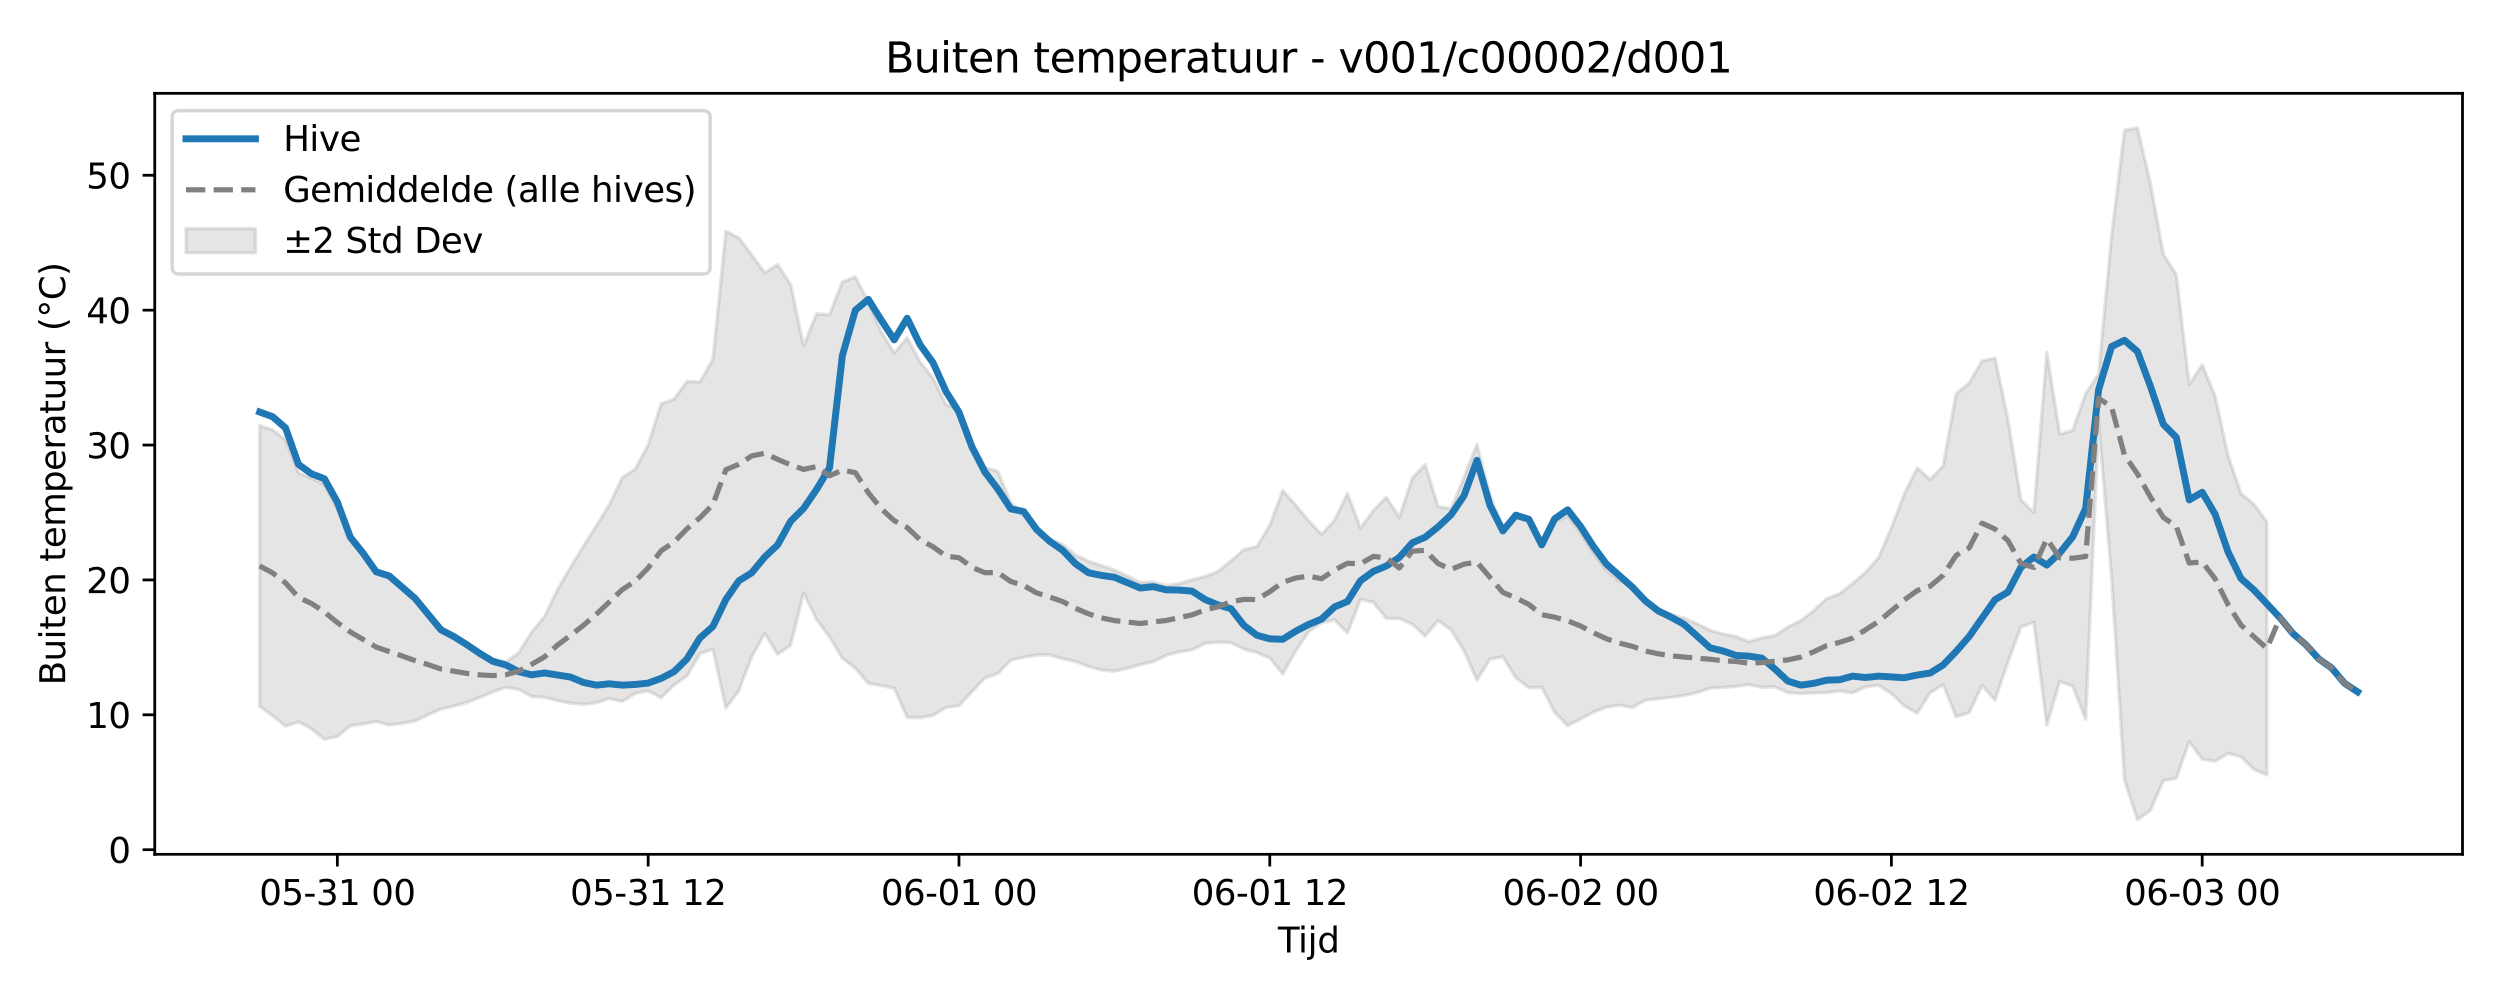 <?xml version="1.0" encoding="utf-8" standalone="no"?>
<!DOCTYPE svg PUBLIC "-//W3C//DTD SVG 1.1//EN"
  "http://www.w3.org/Graphics/SVG/1.1/DTD/svg11.dtd">
<svg xmlns:xlink="http://www.w3.org/1999/xlink" width="720pt" height="288pt" viewBox="0 0 720 288" xmlns="http://www.w3.org/2000/svg" version="1.1">
 <defs>
  <style type="text/css">*{stroke-linejoin: round; stroke-linecap: butt}</style>
 </defs>
 <g id="figure_1">
  <g id="patch_1">
   <path d="M 0 288 
L 720 288 
L 720 0 
L 0 0 
z
" style="fill: #ffffff"/>
  </g>
  <g id="axes_1">
   <g id="patch_2">
    <path d="M 44.57 246.04 
L 709.2 246.04 
L 709.2 26.88 
L 44.57 26.88 
z
" style="fill: #ffffff"/>
   </g>
   <g id="FillBetweenPolyCollection_1">
    <defs>
     <path id="m0a64295244" d="M 74.78 -165.458 
L 74.78 -84.606 
L 78.51 -81.823 
L 82.24 -78.872 
L 85.97 -80.093 
L 89.699 -78.131 
L 93.429 -75.092 
L 97.159 -75.865 
L 100.888 -78.978 
L 104.618 -79.499 
L 108.348 -80.217 
L 112.077 -79.191 
L 115.807 -79.664 
L 119.537 -80.348 
L 123.266 -82.122 
L 126.996 -83.757 
L 130.726 -84.617 
L 134.455 -85.673 
L 138.185 -87.138 
L 141.915 -88.734 
L 145.644 -90.037 
L 149.374 -89.481 
L 153.104 -87.412 
L 156.834 -87.202 
L 160.563 -86.199 
L 164.293 -85.461 
L 168.023 -85.168 
L 171.752 -85.592 
L 175.482 -86.81 
L 179.212 -85.959 
L 182.941 -88.292 
L 186.671 -89.024 
L 190.401 -87.053 
L 194.13 -90.702 
L 197.86 -93.317 
L 201.59 -99.755 
L 205.319 -101.022 
L 209.049 -84.091 
L 212.779 -89.073 
L 216.509 -98.845 
L 220.238 -105.537 
L 223.968 -99.575 
L 227.698 -102.174 
L 231.427 -117.231 
L 235.157 -109.623 
L 238.887 -104.567 
L 242.616 -98.389 
L 246.346 -95.516 
L 250.076 -91.19 
L 253.805 -90.513 
L 257.535 -89.806 
L 261.265 -81.406 
L 264.994 -81.299 
L 268.724 -81.954 
L 272.454 -84.239 
L 276.183 -84.732 
L 279.913 -88.799 
L 283.643 -92.696 
L 287.373 -94.001 
L 291.102 -97.826 
L 294.832 -98.712 
L 298.562 -99.311 
L 302.291 -99.357 
L 306.021 -98.325 
L 309.751 -97.466 
L 313.48 -96.058 
L 317.21 -95.023 
L 320.94 -94.692 
L 324.669 -95.514 
L 328.399 -96.572 
L 332.129 -97.436 
L 335.858 -99.248 
L 339.588 -100.245 
L 343.318 -100.819 
L 347.048 -102.694 
L 350.777 -103.058 
L 354.507 -102.896 
L 358.237 -101.074 
L 361.966 -100.066 
L 365.696 -98.491 
L 369.426 -93.879 
L 373.155 -100.526 
L 376.885 -106.122 
L 380.615 -108.59 
L 384.344 -109.475 
L 388.074 -105.678 
L 391.804 -115.364 
L 395.533 -114.542 
L 399.263 -109.864 
L 402.993 -109.882 
L 406.722 -108.253 
L 410.452 -104.807 
L 414.182 -109.279 
L 417.912 -106.564 
L 421.641 -100.556 
L 425.371 -92.08 
L 429.101 -98.153 
L 432.83 -98.84 
L 436.56 -92.807 
L 440.29 -89.925 
L 444.019 -90.052 
L 447.749 -82.832 
L 451.479 -79.004 
L 455.208 -80.913 
L 458.938 -82.883 
L 462.668 -84.356 
L 466.397 -84.907 
L 470.127 -84.202 
L 473.857 -86.355 
L 477.587 -86.732 
L 481.316 -87.192 
L 485.046 -87.682 
L 488.776 -88.547 
L 492.505 -89.803 
L 496.235 -90.001 
L 499.965 -90.329 
L 503.694 -90.793 
L 507.424 -90.042 
L 511.154 -90.167 
L 514.883 -88.505 
L 518.613 -88.249 
L 522.343 -88.413 
L 526.072 -88.527 
L 529.802 -89.005 
L 533.532 -88.459 
L 537.261 -90.192 
L 540.991 -90.674 
L 544.721 -88.247 
L 548.451 -84.677 
L 552.18 -82.614 
L 555.91 -88.518 
L 559.64 -90.801 
L 563.369 -81.546 
L 567.099 -82.748 
L 570.829 -90.601 
L 574.558 -86.355 
L 578.288 -97.36 
L 582.018 -107.456 
L 585.747 -108.731 
L 589.477 -79.099 
L 593.207 -91.755 
L 596.936 -90.391 
L 600.666 -80.879 
L 604.396 -166.335 
L 608.126 -121.757 
L 611.855 -63.339 
L 615.585 -51.922 
L 619.315 -54.592 
L 623.044 -63.167 
L 626.774 -63.874 
L 630.504 -74.38 
L 634.233 -69.393 
L 637.963 -68.749 
L 641.693 -71.009 
L 645.422 -70.062 
L 649.152 -66.388 
L 652.882 -64.793 
L 652.882 -137.676 
L 652.882 -137.676 
L 649.152 -142.75 
L 645.422 -145.874 
L 641.693 -156.71 
L 637.963 -173.861 
L 634.233 -182.928 
L 630.504 -177.294 
L 626.774 -208.906 
L 623.044 -214.792 
L 619.315 -235.15 
L 615.585 -251.158 
L 611.855 -250.489 
L 608.126 -219.91 
L 604.396 -180.252 
L 600.666 -174.569 
L 596.936 -164.058 
L 593.207 -162.949 
L 589.477 -186.541 
L 585.747 -140.396 
L 582.018 -144.045 
L 578.288 -167.243 
L 574.558 -184.89 
L 570.829 -184.035 
L 567.099 -177.638 
L 563.369 -174.586 
L 559.64 -153.862 
L 555.91 -149.855 
L 552.18 -153.262 
L 548.451 -145.742 
L 544.721 -135.975 
L 540.991 -127.333 
L 537.261 -123.154 
L 533.532 -119.966 
L 529.802 -116.997 
L 526.072 -115.588 
L 522.343 -112.151 
L 518.613 -109.244 
L 514.883 -107.397 
L 511.154 -104.94 
L 507.424 -104.306 
L 503.694 -103.204 
L 499.965 -104.685 
L 496.235 -105.42 
L 492.505 -106.469 
L 488.776 -108.335 
L 485.046 -109.978 
L 481.316 -111.022 
L 477.587 -112.684 
L 473.857 -114.653 
L 470.127 -119.518 
L 466.397 -120.651 
L 462.668 -123.718 
L 458.938 -128.595 
L 455.208 -134.523 
L 451.479 -139.391 
L 447.749 -137.673 
L 444.019 -131.895 
L 440.29 -137.942 
L 436.56 -138.833 
L 432.83 -135.908 
L 429.101 -145.437 
L 425.371 -160.093 
L 421.641 -150.526 
L 417.912 -141.466 
L 414.182 -142.099 
L 410.452 -154.192 
L 406.722 -150.284 
L 402.993 -138.961 
L 399.263 -144.825 
L 395.533 -140.952 
L 391.804 -135.903 
L 388.074 -145.885 
L 384.344 -138.184 
L 380.615 -134.094 
L 376.885 -138.023 
L 373.155 -142.527 
L 369.426 -146.745 
L 365.696 -136.701 
L 361.966 -130.594 
L 358.237 -129.678 
L 354.507 -126.488 
L 350.777 -123.44 
L 347.048 -121.954 
L 343.318 -121.018 
L 339.588 -119.908 
L 335.858 -119.369 
L 332.129 -120.368 
L 328.399 -120.307 
L 324.669 -122.086 
L 320.94 -123.852 
L 317.21 -125.093 
L 313.48 -126.388 
L 309.751 -128.144 
L 306.021 -131.188 
L 302.291 -132.783 
L 298.562 -135.16 
L 294.832 -140.013 
L 291.102 -143.23 
L 287.373 -152.208 
L 283.643 -153.431 
L 279.913 -160.415 
L 276.183 -170.049 
L 272.454 -171.412 
L 268.724 -179.098 
L 264.994 -183.749 
L 261.265 -190.746 
L 257.535 -186.285 
L 253.805 -192.432 
L 250.076 -201.013 
L 246.346 -208.23 
L 242.616 -206.819 
L 238.887 -197.384 
L 235.157 -197.619 
L 231.427 -188.402 
L 227.698 -206.067 
L 223.968 -211.829 
L 220.238 -209.401 
L 216.509 -214.557 
L 212.779 -219.519 
L 209.049 -221.357 
L 205.319 -184.466 
L 201.59 -178.02 
L 197.86 -178.15 
L 194.13 -173.051 
L 190.401 -171.705 
L 186.671 -159.875 
L 182.941 -152.931 
L 179.212 -150.435 
L 175.482 -142.61 
L 171.752 -136.596 
L 168.023 -130.675 
L 164.293 -124.537 
L 160.563 -118.25 
L 156.834 -110.439 
L 153.104 -105.937 
L 149.374 -99.984 
L 145.644 -97.282 
L 141.915 -98.141 
L 138.185 -100.126 
L 134.455 -102.46 
L 130.726 -104.663 
L 126.996 -106.892 
L 123.266 -111.079 
L 119.537 -115.11 
L 115.807 -118.532 
L 112.077 -121.632 
L 108.348 -123.047 
L 104.618 -128.242 
L 100.888 -133.017 
L 97.159 -141.532 
L 93.429 -148.409 
L 89.699 -150.291 
L 85.97 -151.843 
L 82.24 -161.351 
L 78.51 -164.172 
L 74.78 -165.458 
z
" style="stroke: #808080; stroke-opacity: 0.2"/>
    </defs>
    <g clip-path="url(#pf521a6bf1b)">
     <use xlink:href="#m0a64295244" x="0" y="288" style="fill: #808080; fill-opacity: 0.2; stroke: #808080; stroke-opacity: 0.2"/>
    </g>
   </g>
   <g id="matplotlib.axis_1">
    <g id="xtick_1">
     <g id="line2d_1">
      <defs>
       <path id="mef7a98dc7a" d="M 0 0 
L 0 3.5 
" style="stroke: #000000; stroke-width: 0.8"/>
      </defs>
      <g>
       <use xlink:href="#mef7a98dc7a" x="97.159" y="246.04" style="stroke: #000000; stroke-width: 0.8"/>
      </g>
     </g>
     <g id="text_1">
      <!-- 05-31 00 -->
      <g transform="translate(74.678 260.638) scale(0.1 -0.1)">
       <defs>
        <path id="DejaVuSans-30" d="M 2034 4250 
Q 1547 4250 1301 3770 
Q 1056 3291 1056 2328 
Q 1056 1369 1301 889 
Q 1547 409 2034 409 
Q 2525 409 2770 889 
Q 3016 1369 3016 2328 
Q 3016 3291 2770 3770 
Q 2525 4250 2034 4250 
z
M 2034 4750 
Q 2819 4750 3233 4129 
Q 3647 3509 3647 2328 
Q 3647 1150 3233 529 
Q 2819 -91 2034 -91 
Q 1250 -91 836 529 
Q 422 1150 422 2328 
Q 422 3509 836 4129 
Q 1250 4750 2034 4750 
z
" transform="scale(0.016)"/>
        <path id="DejaVuSans-35" d="M 691 4666 
L 3169 4666 
L 3169 4134 
L 1269 4134 
L 1269 2991 
Q 1406 3038 1543 3061 
Q 1681 3084 1819 3084 
Q 2600 3084 3056 2656 
Q 3513 2228 3513 1497 
Q 3513 744 3044 326 
Q 2575 -91 1722 -91 
Q 1428 -91 1123 -41 
Q 819 9 494 109 
L 494 744 
Q 775 591 1075 516 
Q 1375 441 1709 441 
Q 2250 441 2565 725 
Q 2881 1009 2881 1497 
Q 2881 1984 2565 2268 
Q 2250 2553 1709 2553 
Q 1456 2553 1204 2497 
Q 953 2441 691 2322 
L 691 4666 
z
" transform="scale(0.016)"/>
        <path id="DejaVuSans-2d" d="M 313 2009 
L 1997 2009 
L 1997 1497 
L 313 1497 
L 313 2009 
z
" transform="scale(0.016)"/>
        <path id="DejaVuSans-33" d="M 2597 2516 
Q 3050 2419 3304 2112 
Q 3559 1806 3559 1356 
Q 3559 666 3084 287 
Q 2609 -91 1734 -91 
Q 1441 -91 1130 -33 
Q 819 25 488 141 
L 488 750 
Q 750 597 1062 519 
Q 1375 441 1716 441 
Q 2309 441 2620 675 
Q 2931 909 2931 1356 
Q 2931 1769 2642 2001 
Q 2353 2234 1838 2234 
L 1294 2234 
L 1294 2753 
L 1863 2753 
Q 2328 2753 2575 2939 
Q 2822 3125 2822 3475 
Q 2822 3834 2567 4026 
Q 2313 4219 1838 4219 
Q 1578 4219 1281 4162 
Q 984 4106 628 3988 
L 628 4550 
Q 988 4650 1302 4700 
Q 1616 4750 1894 4750 
Q 2613 4750 3031 4423 
Q 3450 4097 3450 3541 
Q 3450 3153 3228 2886 
Q 3006 2619 2597 2516 
z
" transform="scale(0.016)"/>
        <path id="DejaVuSans-31" d="M 794 531 
L 1825 531 
L 1825 4091 
L 703 3866 
L 703 4441 
L 1819 4666 
L 2450 4666 
L 2450 531 
L 3481 531 
L 3481 0 
L 794 0 
L 794 531 
z
" transform="scale(0.016)"/>
        <path id="DejaVuSans-20" transform="scale(0.016)"/>
       </defs>
       <use xlink:href="#DejaVuSans-30"/>
       <use xlink:href="#DejaVuSans-35" transform="translate(63.623 0)"/>
       <use xlink:href="#DejaVuSans-2d" transform="translate(127.246 0)"/>
       <use xlink:href="#DejaVuSans-33" transform="translate(163.33 0)"/>
       <use xlink:href="#DejaVuSans-31" transform="translate(226.953 0)"/>
       <use xlink:href="#DejaVuSans-20" transform="translate(290.576 0)"/>
       <use xlink:href="#DejaVuSans-30" transform="translate(322.363 0)"/>
       <use xlink:href="#DejaVuSans-30" transform="translate(385.986 0)"/>
      </g>
     </g>
    </g>
    <g id="xtick_2">
     <g id="line2d_2">
      <g>
       <use xlink:href="#mef7a98dc7a" x="186.671" y="246.04" style="stroke: #000000; stroke-width: 0.8"/>
      </g>
     </g>
     <g id="text_2">
      <!-- 05-31 12 -->
      <g transform="translate(164.191 260.638) scale(0.1 -0.1)">
       <defs>
        <path id="DejaVuSans-32" d="M 1228 531 
L 3431 531 
L 3431 0 
L 469 0 
L 469 531 
Q 828 903 1448 1529 
Q 2069 2156 2228 2338 
Q 2531 2678 2651 2914 
Q 2772 3150 2772 3378 
Q 2772 3750 2511 3984 
Q 2250 4219 1831 4219 
Q 1534 4219 1204 4116 
Q 875 4013 500 3803 
L 500 4441 
Q 881 4594 1212 4672 
Q 1544 4750 1819 4750 
Q 2544 4750 2975 4387 
Q 3406 4025 3406 3419 
Q 3406 3131 3298 2873 
Q 3191 2616 2906 2266 
Q 2828 2175 2409 1742 
Q 1991 1309 1228 531 
z
" transform="scale(0.016)"/>
       </defs>
       <use xlink:href="#DejaVuSans-30"/>
       <use xlink:href="#DejaVuSans-35" transform="translate(63.623 0)"/>
       <use xlink:href="#DejaVuSans-2d" transform="translate(127.246 0)"/>
       <use xlink:href="#DejaVuSans-33" transform="translate(163.33 0)"/>
       <use xlink:href="#DejaVuSans-31" transform="translate(226.953 0)"/>
       <use xlink:href="#DejaVuSans-20" transform="translate(290.576 0)"/>
       <use xlink:href="#DejaVuSans-31" transform="translate(322.363 0)"/>
       <use xlink:href="#DejaVuSans-32" transform="translate(385.986 0)"/>
      </g>
     </g>
    </g>
    <g id="xtick_3">
     <g id="line2d_3">
      <g>
       <use xlink:href="#mef7a98dc7a" x="276.183" y="246.04" style="stroke: #000000; stroke-width: 0.8"/>
      </g>
     </g>
     <g id="text_3">
      <!-- 06-01 00 -->
      <g transform="translate(253.703 260.638) scale(0.1 -0.1)">
       <defs>
        <path id="DejaVuSans-36" d="M 2113 2584 
Q 1688 2584 1439 2293 
Q 1191 2003 1191 1497 
Q 1191 994 1439 701 
Q 1688 409 2113 409 
Q 2538 409 2786 701 
Q 3034 994 3034 1497 
Q 3034 2003 2786 2293 
Q 2538 2584 2113 2584 
z
M 3366 4563 
L 3366 3988 
Q 3128 4100 2886 4159 
Q 2644 4219 2406 4219 
Q 1781 4219 1451 3797 
Q 1122 3375 1075 2522 
Q 1259 2794 1537 2939 
Q 1816 3084 2150 3084 
Q 2853 3084 3261 2657 
Q 3669 2231 3669 1497 
Q 3669 778 3244 343 
Q 2819 -91 2113 -91 
Q 1303 -91 875 529 
Q 447 1150 447 2328 
Q 447 3434 972 4092 
Q 1497 4750 2381 4750 
Q 2619 4750 2861 4703 
Q 3103 4656 3366 4563 
z
" transform="scale(0.016)"/>
       </defs>
       <use xlink:href="#DejaVuSans-30"/>
       <use xlink:href="#DejaVuSans-36" transform="translate(63.623 0)"/>
       <use xlink:href="#DejaVuSans-2d" transform="translate(127.246 0)"/>
       <use xlink:href="#DejaVuSans-30" transform="translate(163.33 0)"/>
       <use xlink:href="#DejaVuSans-31" transform="translate(226.953 0)"/>
       <use xlink:href="#DejaVuSans-20" transform="translate(290.576 0)"/>
       <use xlink:href="#DejaVuSans-30" transform="translate(322.363 0)"/>
       <use xlink:href="#DejaVuSans-30" transform="translate(385.986 0)"/>
      </g>
     </g>
    </g>
    <g id="xtick_4">
     <g id="line2d_4">
      <g>
       <use xlink:href="#mef7a98dc7a" x="365.696" y="246.04" style="stroke: #000000; stroke-width: 0.8"/>
      </g>
     </g>
     <g id="text_4">
      <!-- 06-01 12 -->
      <g transform="translate(343.215 260.638) scale(0.1 -0.1)">
       <use xlink:href="#DejaVuSans-30"/>
       <use xlink:href="#DejaVuSans-36" transform="translate(63.623 0)"/>
       <use xlink:href="#DejaVuSans-2d" transform="translate(127.246 0)"/>
       <use xlink:href="#DejaVuSans-30" transform="translate(163.33 0)"/>
       <use xlink:href="#DejaVuSans-31" transform="translate(226.953 0)"/>
       <use xlink:href="#DejaVuSans-20" transform="translate(290.576 0)"/>
       <use xlink:href="#DejaVuSans-31" transform="translate(322.363 0)"/>
       <use xlink:href="#DejaVuSans-32" transform="translate(385.986 0)"/>
      </g>
     </g>
    </g>
    <g id="xtick_5">
     <g id="line2d_5">
      <g>
       <use xlink:href="#mef7a98dc7a" x="455.208" y="246.04" style="stroke: #000000; stroke-width: 0.8"/>
      </g>
     </g>
     <g id="text_5">
      <!-- 06-02 00 -->
      <g transform="translate(432.728 260.638) scale(0.1 -0.1)">
       <use xlink:href="#DejaVuSans-30"/>
       <use xlink:href="#DejaVuSans-36" transform="translate(63.623 0)"/>
       <use xlink:href="#DejaVuSans-2d" transform="translate(127.246 0)"/>
       <use xlink:href="#DejaVuSans-30" transform="translate(163.33 0)"/>
       <use xlink:href="#DejaVuSans-32" transform="translate(226.953 0)"/>
       <use xlink:href="#DejaVuSans-20" transform="translate(290.576 0)"/>
       <use xlink:href="#DejaVuSans-30" transform="translate(322.363 0)"/>
       <use xlink:href="#DejaVuSans-30" transform="translate(385.986 0)"/>
      </g>
     </g>
    </g>
    <g id="xtick_6">
     <g id="line2d_6">
      <g>
       <use xlink:href="#mef7a98dc7a" x="544.721" y="246.04" style="stroke: #000000; stroke-width: 0.8"/>
      </g>
     </g>
     <g id="text_6">
      <!-- 06-02 12 -->
      <g transform="translate(522.24 260.638) scale(0.1 -0.1)">
       <use xlink:href="#DejaVuSans-30"/>
       <use xlink:href="#DejaVuSans-36" transform="translate(63.623 0)"/>
       <use xlink:href="#DejaVuSans-2d" transform="translate(127.246 0)"/>
       <use xlink:href="#DejaVuSans-30" transform="translate(163.33 0)"/>
       <use xlink:href="#DejaVuSans-32" transform="translate(226.953 0)"/>
       <use xlink:href="#DejaVuSans-20" transform="translate(290.576 0)"/>
       <use xlink:href="#DejaVuSans-31" transform="translate(322.363 0)"/>
       <use xlink:href="#DejaVuSans-32" transform="translate(385.986 0)"/>
      </g>
     </g>
    </g>
    <g id="xtick_7">
     <g id="line2d_7">
      <g>
       <use xlink:href="#mef7a98dc7a" x="634.233" y="246.04" style="stroke: #000000; stroke-width: 0.8"/>
      </g>
     </g>
     <g id="text_7">
      <!-- 06-03 00 -->
      <g transform="translate(611.753 260.638) scale(0.1 -0.1)">
       <use xlink:href="#DejaVuSans-30"/>
       <use xlink:href="#DejaVuSans-36" transform="translate(63.623 0)"/>
       <use xlink:href="#DejaVuSans-2d" transform="translate(127.246 0)"/>
       <use xlink:href="#DejaVuSans-30" transform="translate(163.33 0)"/>
       <use xlink:href="#DejaVuSans-33" transform="translate(226.953 0)"/>
       <use xlink:href="#DejaVuSans-20" transform="translate(290.576 0)"/>
       <use xlink:href="#DejaVuSans-30" transform="translate(322.363 0)"/>
       <use xlink:href="#DejaVuSans-30" transform="translate(385.986 0)"/>
      </g>
     </g>
    </g>
    <g id="text_8">
     <!-- Tijd -->
     <g transform="translate(368.035 274.317) scale(0.1 -0.1)">
      <defs>
       <path id="DejaVuSans-54" d="M -19 4666 
L 3928 4666 
L 3928 4134 
L 2272 4134 
L 2272 0 
L 1638 0 
L 1638 4134 
L -19 4134 
L -19 4666 
z
" transform="scale(0.016)"/>
       <path id="DejaVuSans-69" d="M 603 3500 
L 1178 3500 
L 1178 0 
L 603 0 
L 603 3500 
z
M 603 4863 
L 1178 4863 
L 1178 4134 
L 603 4134 
L 603 4863 
z
" transform="scale(0.016)"/>
       <path id="DejaVuSans-6a" d="M 603 3500 
L 1178 3500 
L 1178 -63 
Q 1178 -731 923 -1031 
Q 669 -1331 103 -1331 
L -116 -1331 
L -116 -844 
L 38 -844 
Q 366 -844 484 -692 
Q 603 -541 603 -63 
L 603 3500 
z
M 603 4863 
L 1178 4863 
L 1178 4134 
L 603 4134 
L 603 4863 
z
" transform="scale(0.016)"/>
       <path id="DejaVuSans-64" d="M 2906 2969 
L 2906 4863 
L 3481 4863 
L 3481 0 
L 2906 0 
L 2906 525 
Q 2725 213 2448 61 
Q 2172 -91 1784 -91 
Q 1150 -91 751 415 
Q 353 922 353 1747 
Q 353 2572 751 3078 
Q 1150 3584 1784 3584 
Q 2172 3584 2448 3432 
Q 2725 3281 2906 2969 
z
M 947 1747 
Q 947 1113 1208 752 
Q 1469 391 1925 391 
Q 2381 391 2643 752 
Q 2906 1113 2906 1747 
Q 2906 2381 2643 2742 
Q 2381 3103 1925 3103 
Q 1469 3103 1208 2742 
Q 947 2381 947 1747 
z
" transform="scale(0.016)"/>
      </defs>
      <use xlink:href="#DejaVuSans-54"/>
      <use xlink:href="#DejaVuSans-69" transform="translate(57.959 0)"/>
      <use xlink:href="#DejaVuSans-6a" transform="translate(85.742 0)"/>
      <use xlink:href="#DejaVuSans-64" transform="translate(113.525 0)"/>
     </g>
    </g>
   </g>
   <g id="matplotlib.axis_2">
    <g id="ytick_1">
     <g id="line2d_8">
      <defs>
       <path id="m8f69e08e90" d="M 0 0 
L -3.5 0 
" style="stroke: #000000; stroke-width: 0.8"/>
      </defs>
      <g>
       <use xlink:href="#m8f69e08e90" x="44.57" y="244.711" style="stroke: #000000; stroke-width: 0.8"/>
      </g>
     </g>
     <g id="text_9">
      <!-- 0 -->
      <g transform="translate(31.207 248.51) scale(0.1 -0.1)">
       <use xlink:href="#DejaVuSans-30"/>
      </g>
     </g>
    </g>
    <g id="ytick_2">
     <g id="line2d_9">
      <g>
       <use xlink:href="#m8f69e08e90" x="44.57" y="205.865" style="stroke: #000000; stroke-width: 0.8"/>
      </g>
     </g>
     <g id="text_10">
      <!-- 10 -->
      <g transform="translate(24.845 209.664) scale(0.1 -0.1)">
       <use xlink:href="#DejaVuSans-31"/>
       <use xlink:href="#DejaVuSans-30" transform="translate(63.623 0)"/>
      </g>
     </g>
    </g>
    <g id="ytick_3">
     <g id="line2d_10">
      <g>
       <use xlink:href="#m8f69e08e90" x="44.57" y="167.019" style="stroke: #000000; stroke-width: 0.8"/>
      </g>
     </g>
     <g id="text_11">
      <!-- 20 -->
      <g transform="translate(24.845 170.818) scale(0.1 -0.1)">
       <use xlink:href="#DejaVuSans-32"/>
       <use xlink:href="#DejaVuSans-30" transform="translate(63.623 0)"/>
      </g>
     </g>
    </g>
    <g id="ytick_4">
     <g id="line2d_11">
      <g>
       <use xlink:href="#m8f69e08e90" x="44.57" y="128.173" style="stroke: #000000; stroke-width: 0.8"/>
      </g>
     </g>
     <g id="text_12">
      <!-- 30 -->
      <g transform="translate(24.845 131.972) scale(0.1 -0.1)">
       <use xlink:href="#DejaVuSans-33"/>
       <use xlink:href="#DejaVuSans-30" transform="translate(63.623 0)"/>
      </g>
     </g>
    </g>
    <g id="ytick_5">
     <g id="line2d_12">
      <g>
       <use xlink:href="#m8f69e08e90" x="44.57" y="89.327" style="stroke: #000000; stroke-width: 0.8"/>
      </g>
     </g>
     <g id="text_13">
      <!-- 40 -->
      <g transform="translate(24.845 93.126) scale(0.1 -0.1)">
       <defs>
        <path id="DejaVuSans-34" d="M 2419 4116 
L 825 1625 
L 2419 1625 
L 2419 4116 
z
M 2253 4666 
L 3047 4666 
L 3047 1625 
L 3713 1625 
L 3713 1100 
L 3047 1100 
L 3047 0 
L 2419 0 
L 2419 1100 
L 313 1100 
L 313 1709 
L 2253 4666 
z
" transform="scale(0.016)"/>
       </defs>
       <use xlink:href="#DejaVuSans-34"/>
       <use xlink:href="#DejaVuSans-30" transform="translate(63.623 0)"/>
      </g>
     </g>
    </g>
    <g id="ytick_6">
     <g id="line2d_13">
      <g>
       <use xlink:href="#m8f69e08e90" x="44.57" y="50.481" style="stroke: #000000; stroke-width: 0.8"/>
      </g>
     </g>
     <g id="text_14">
      <!-- 50 -->
      <g transform="translate(24.845 54.28) scale(0.1 -0.1)">
       <use xlink:href="#DejaVuSans-35"/>
       <use xlink:href="#DejaVuSans-30" transform="translate(63.623 0)"/>
      </g>
     </g>
    </g>
    <g id="text_15">
     <!-- Buiten temperatuur (°C) -->
     <g transform="translate(18.765 197.355) rotate(-90) scale(0.1 -0.1)">
      <defs>
       <path id="DejaVuSans-42" d="M 1259 2228 
L 1259 519 
L 2272 519 
Q 2781 519 3026 730 
Q 3272 941 3272 1375 
Q 3272 1813 3026 2020 
Q 2781 2228 2272 2228 
L 1259 2228 
z
M 1259 4147 
L 1259 2741 
L 2194 2741 
Q 2656 2741 2882 2914 
Q 3109 3088 3109 3444 
Q 3109 3797 2882 3972 
Q 2656 4147 2194 4147 
L 1259 4147 
z
M 628 4666 
L 2241 4666 
Q 2963 4666 3353 4366 
Q 3744 4066 3744 3513 
Q 3744 3084 3544 2831 
Q 3344 2578 2956 2516 
Q 3422 2416 3680 2098 
Q 3938 1781 3938 1306 
Q 3938 681 3513 340 
Q 3088 0 2303 0 
L 628 0 
L 628 4666 
z
" transform="scale(0.016)"/>
       <path id="DejaVuSans-75" d="M 544 1381 
L 544 3500 
L 1119 3500 
L 1119 1403 
Q 1119 906 1312 657 
Q 1506 409 1894 409 
Q 2359 409 2629 706 
Q 2900 1003 2900 1516 
L 2900 3500 
L 3475 3500 
L 3475 0 
L 2900 0 
L 2900 538 
Q 2691 219 2414 64 
Q 2138 -91 1772 -91 
Q 1169 -91 856 284 
Q 544 659 544 1381 
z
M 1991 3584 
L 1991 3584 
z
" transform="scale(0.016)"/>
       <path id="DejaVuSans-74" d="M 1172 4494 
L 1172 3500 
L 2356 3500 
L 2356 3053 
L 1172 3053 
L 1172 1153 
Q 1172 725 1289 603 
Q 1406 481 1766 481 
L 2356 481 
L 2356 0 
L 1766 0 
Q 1100 0 847 248 
Q 594 497 594 1153 
L 594 3053 
L 172 3053 
L 172 3500 
L 594 3500 
L 594 4494 
L 1172 4494 
z
" transform="scale(0.016)"/>
       <path id="DejaVuSans-65" d="M 3597 1894 
L 3597 1613 
L 953 1613 
Q 991 1019 1311 708 
Q 1631 397 2203 397 
Q 2534 397 2845 478 
Q 3156 559 3463 722 
L 3463 178 
Q 3153 47 2828 -22 
Q 2503 -91 2169 -91 
Q 1331 -91 842 396 
Q 353 884 353 1716 
Q 353 2575 817 3079 
Q 1281 3584 2069 3584 
Q 2775 3584 3186 3129 
Q 3597 2675 3597 1894 
z
M 3022 2063 
Q 3016 2534 2758 2815 
Q 2500 3097 2075 3097 
Q 1594 3097 1305 2825 
Q 1016 2553 972 2059 
L 3022 2063 
z
" transform="scale(0.016)"/>
       <path id="DejaVuSans-6e" d="M 3513 2113 
L 3513 0 
L 2938 0 
L 2938 2094 
Q 2938 2591 2744 2837 
Q 2550 3084 2163 3084 
Q 1697 3084 1428 2787 
Q 1159 2491 1159 1978 
L 1159 0 
L 581 0 
L 581 3500 
L 1159 3500 
L 1159 2956 
Q 1366 3272 1645 3428 
Q 1925 3584 2291 3584 
Q 2894 3584 3203 3211 
Q 3513 2838 3513 2113 
z
" transform="scale(0.016)"/>
       <path id="DejaVuSans-6d" d="M 3328 2828 
Q 3544 3216 3844 3400 
Q 4144 3584 4550 3584 
Q 5097 3584 5394 3201 
Q 5691 2819 5691 2113 
L 5691 0 
L 5113 0 
L 5113 2094 
Q 5113 2597 4934 2840 
Q 4756 3084 4391 3084 
Q 3944 3084 3684 2787 
Q 3425 2491 3425 1978 
L 3425 0 
L 2847 0 
L 2847 2094 
Q 2847 2600 2669 2842 
Q 2491 3084 2119 3084 
Q 1678 3084 1418 2786 
Q 1159 2488 1159 1978 
L 1159 0 
L 581 0 
L 581 3500 
L 1159 3500 
L 1159 2956 
Q 1356 3278 1631 3431 
Q 1906 3584 2284 3584 
Q 2666 3584 2933 3390 
Q 3200 3197 3328 2828 
z
" transform="scale(0.016)"/>
       <path id="DejaVuSans-70" d="M 1159 525 
L 1159 -1331 
L 581 -1331 
L 581 3500 
L 1159 3500 
L 1159 2969 
Q 1341 3281 1617 3432 
Q 1894 3584 2278 3584 
Q 2916 3584 3314 3078 
Q 3713 2572 3713 1747 
Q 3713 922 3314 415 
Q 2916 -91 2278 -91 
Q 1894 -91 1617 61 
Q 1341 213 1159 525 
z
M 3116 1747 
Q 3116 2381 2855 2742 
Q 2594 3103 2138 3103 
Q 1681 3103 1420 2742 
Q 1159 2381 1159 1747 
Q 1159 1113 1420 752 
Q 1681 391 2138 391 
Q 2594 391 2855 752 
Q 3116 1113 3116 1747 
z
" transform="scale(0.016)"/>
       <path id="DejaVuSans-72" d="M 2631 2963 
Q 2534 3019 2420 3045 
Q 2306 3072 2169 3072 
Q 1681 3072 1420 2755 
Q 1159 2438 1159 1844 
L 1159 0 
L 581 0 
L 581 3500 
L 1159 3500 
L 1159 2956 
Q 1341 3275 1631 3429 
Q 1922 3584 2338 3584 
Q 2397 3584 2469 3576 
Q 2541 3569 2628 3553 
L 2631 2963 
z
" transform="scale(0.016)"/>
       <path id="DejaVuSans-61" d="M 2194 1759 
Q 1497 1759 1228 1600 
Q 959 1441 959 1056 
Q 959 750 1161 570 
Q 1363 391 1709 391 
Q 2188 391 2477 730 
Q 2766 1069 2766 1631 
L 2766 1759 
L 2194 1759 
z
M 3341 1997 
L 3341 0 
L 2766 0 
L 2766 531 
Q 2569 213 2275 61 
Q 1981 -91 1556 -91 
Q 1019 -91 701 211 
Q 384 513 384 1019 
Q 384 1609 779 1909 
Q 1175 2209 1959 2209 
L 2766 2209 
L 2766 2266 
Q 2766 2663 2505 2880 
Q 2244 3097 1772 3097 
Q 1472 3097 1187 3025 
Q 903 2953 641 2809 
L 641 3341 
Q 956 3463 1253 3523 
Q 1550 3584 1831 3584 
Q 2591 3584 2966 3190 
Q 3341 2797 3341 1997 
z
" transform="scale(0.016)"/>
       <path id="DejaVuSans-28" d="M 1984 4856 
Q 1566 4138 1362 3434 
Q 1159 2731 1159 2009 
Q 1159 1288 1364 580 
Q 1569 -128 1984 -844 
L 1484 -844 
Q 1016 -109 783 600 
Q 550 1309 550 2009 
Q 550 2706 781 3412 
Q 1013 4119 1484 4856 
L 1984 4856 
z
" transform="scale(0.016)"/>
       <path id="DejaVuSans-b0" d="M 1600 4347 
Q 1350 4347 1178 4173 
Q 1006 4000 1006 3750 
Q 1006 3503 1178 3333 
Q 1350 3163 1600 3163 
Q 1850 3163 2022 3333 
Q 2194 3503 2194 3750 
Q 2194 3997 2020 4172 
Q 1847 4347 1600 4347 
z
M 1600 4750 
Q 1800 4750 1984 4673 
Q 2169 4597 2303 4453 
Q 2447 4313 2519 4134 
Q 2591 3956 2591 3750 
Q 2591 3338 2302 3052 
Q 2013 2766 1594 2766 
Q 1172 2766 890 3047 
Q 609 3328 609 3750 
Q 609 4169 896 4459 
Q 1184 4750 1600 4750 
z
" transform="scale(0.016)"/>
       <path id="DejaVuSans-43" d="M 4122 4306 
L 4122 3641 
Q 3803 3938 3442 4084 
Q 3081 4231 2675 4231 
Q 1875 4231 1450 3742 
Q 1025 3253 1025 2328 
Q 1025 1406 1450 917 
Q 1875 428 2675 428 
Q 3081 428 3442 575 
Q 3803 722 4122 1019 
L 4122 359 
Q 3791 134 3420 21 
Q 3050 -91 2638 -91 
Q 1578 -91 968 557 
Q 359 1206 359 2328 
Q 359 3453 968 4101 
Q 1578 4750 2638 4750 
Q 3056 4750 3426 4639 
Q 3797 4528 4122 4306 
z
" transform="scale(0.016)"/>
       <path id="DejaVuSans-29" d="M 513 4856 
L 1013 4856 
Q 1481 4119 1714 3412 
Q 1947 2706 1947 2009 
Q 1947 1309 1714 600 
Q 1481 -109 1013 -844 
L 513 -844 
Q 928 -128 1133 580 
Q 1338 1288 1338 2009 
Q 1338 2731 1133 3434 
Q 928 4138 513 4856 
z
" transform="scale(0.016)"/>
      </defs>
      <use xlink:href="#DejaVuSans-42"/>
      <use xlink:href="#DejaVuSans-75" transform="translate(68.604 0)"/>
      <use xlink:href="#DejaVuSans-69" transform="translate(131.982 0)"/>
      <use xlink:href="#DejaVuSans-74" transform="translate(159.766 0)"/>
      <use xlink:href="#DejaVuSans-65" transform="translate(198.975 0)"/>
      <use xlink:href="#DejaVuSans-6e" transform="translate(260.498 0)"/>
      <use xlink:href="#DejaVuSans-20" transform="translate(323.877 0)"/>
      <use xlink:href="#DejaVuSans-74" transform="translate(355.664 0)"/>
      <use xlink:href="#DejaVuSans-65" transform="translate(394.873 0)"/>
      <use xlink:href="#DejaVuSans-6d" transform="translate(456.396 0)"/>
      <use xlink:href="#DejaVuSans-70" transform="translate(553.809 0)"/>
      <use xlink:href="#DejaVuSans-65" transform="translate(617.285 0)"/>
      <use xlink:href="#DejaVuSans-72" transform="translate(678.809 0)"/>
      <use xlink:href="#DejaVuSans-61" transform="translate(719.922 0)"/>
      <use xlink:href="#DejaVuSans-74" transform="translate(781.201 0)"/>
      <use xlink:href="#DejaVuSans-75" transform="translate(820.41 0)"/>
      <use xlink:href="#DejaVuSans-75" transform="translate(883.789 0)"/>
      <use xlink:href="#DejaVuSans-72" transform="translate(947.168 0)"/>
      <use xlink:href="#DejaVuSans-20" transform="translate(988.281 0)"/>
      <use xlink:href="#DejaVuSans-28" transform="translate(1020.068 0)"/>
      <use xlink:href="#DejaVuSans-b0" transform="translate(1059.082 0)"/>
      <use xlink:href="#DejaVuSans-43" transform="translate(1109.082 0)"/>
      <use xlink:href="#DejaVuSans-29" transform="translate(1178.906 0)"/>
     </g>
    </g>
   </g>
   <g id="line2d_14">
    <path d="M 74.78 118.656 
L 78.51 120.015 
L 82.24 123.252 
L 85.97 133.741 
L 89.699 136.46 
L 93.429 137.884 
L 97.159 144.618 
L 100.888 154.718 
L 104.618 159.379 
L 108.348 164.688 
L 112.077 165.853 
L 119.537 172.328 
L 126.996 181.392 
L 130.726 183.334 
L 134.455 185.665 
L 138.185 188.19 
L 141.915 190.456 
L 145.644 191.492 
L 149.374 193.434 
L 153.104 194.34 
L 156.834 193.823 
L 164.293 194.988 
L 168.023 196.542 
L 171.752 197.319 
L 175.482 196.93 
L 179.212 197.319 
L 182.941 197.124 
L 186.671 196.736 
L 190.401 195.376 
L 194.13 193.434 
L 197.86 189.744 
L 201.59 183.723 
L 205.319 180.421 
L 209.049 172.651 
L 212.779 167.278 
L 216.509 164.947 
L 220.238 160.415 
L 223.968 156.919 
L 227.698 150.121 
L 231.427 146.43 
L 235.157 140.992 
L 238.887 134.777 
L 242.616 102.34 
L 246.346 89.327 
L 250.076 86.219 
L 253.805 92.176 
L 257.535 97.873 
L 261.265 91.658 
L 264.994 99.297 
L 268.724 104.477 
L 272.454 112.764 
L 276.183 118.72 
L 279.913 128.691 
L 283.643 135.942 
L 287.373 140.863 
L 291.102 146.56 
L 294.832 147.337 
L 298.562 152.516 
L 302.291 155.883 
L 306.021 158.473 
L 309.751 162.357 
L 313.48 164.947 
L 317.21 165.724 
L 320.94 166.242 
L 328.399 169.35 
L 332.129 168.961 
L 335.858 169.868 
L 339.588 169.932 
L 343.318 170.256 
L 347.048 172.651 
L 350.777 174.205 
L 354.507 175.306 
L 358.237 180.097 
L 361.966 182.946 
L 365.696 183.982 
L 369.426 184.111 
L 373.155 181.78 
L 376.885 179.838 
L 380.615 178.284 
L 384.344 174.788 
L 388.074 173.234 
L 391.804 167.278 
L 395.533 164.559 
L 399.263 163.005 
L 402.993 160.545 
L 406.722 156.336 
L 410.452 154.718 
L 414.182 151.739 
L 417.912 148.243 
L 421.641 142.74 
L 425.371 132.575 
L 429.101 145.524 
L 432.83 152.905 
L 436.56 148.373 
L 440.29 149.538 
L 444.019 156.919 
L 447.749 149.409 
L 451.479 146.819 
L 455.208 151.61 
L 458.938 157.437 
L 462.668 162.487 
L 470.127 169.091 
L 473.857 173.04 
L 477.587 175.953 
L 481.316 177.766 
L 485.046 179.838 
L 492.505 186.571 
L 496.235 187.478 
L 499.965 188.773 
L 503.694 188.967 
L 507.424 189.549 
L 511.154 192.657 
L 514.883 196.153 
L 518.613 197.319 
L 522.343 196.801 
L 526.072 195.894 
L 529.802 195.765 
L 533.532 194.729 
L 537.261 195.117 
L 540.991 194.729 
L 548.451 195.182 
L 552.18 194.405 
L 555.91 193.823 
L 559.64 191.492 
L 563.369 187.607 
L 567.099 183.334 
L 574.558 172.716 
L 578.288 170.515 
L 582.018 163.393 
L 585.747 160.415 
L 589.477 162.746 
L 593.207 159.25 
L 596.936 154.588 
L 600.666 146.43 
L 604.396 112.246 
L 608.126 99.815 
L 611.855 98.002 
L 615.585 101.24 
L 619.315 111.21 
L 623.044 122.216 
L 626.774 125.972 
L 630.504 143.97 
L 634.233 141.769 
L 637.963 148.114 
L 641.693 158.991 
L 645.422 166.63 
L 649.152 169.932 
L 656.611 177.896 
L 660.341 182.428 
L 664.071 185.665 
L 667.8 189.744 
L 671.53 192.398 
L 675.26 196.801 
L 678.99 199.261 
L 678.99 199.261 
" clip-path="url(#pf521a6bf1b)" style="fill: none; stroke: #1f77b4; stroke-width: 2; stroke-linecap: square"/>
   </g>
   <g id="line2d_15">
    <path d="M 74.78 162.968 
L 78.51 165.003 
L 82.24 167.888 
L 85.97 172.032 
L 89.699 173.789 
L 93.429 176.249 
L 97.159 179.302 
L 100.888 182.002 
L 108.348 186.368 
L 115.807 188.902 
L 119.537 190.271 
L 123.266 191.399 
L 126.996 192.676 
L 134.455 193.934 
L 138.185 194.368 
L 141.915 194.562 
L 145.644 194.34 
L 149.374 193.268 
L 153.104 191.325 
L 156.834 189.18 
L 160.563 185.776 
L 164.293 183.001 
L 168.023 180.078 
L 171.752 176.906 
L 179.212 169.803 
L 182.941 167.389 
L 186.671 163.55 
L 190.401 158.621 
L 194.13 156.123 
L 197.86 152.267 
L 201.59 149.113 
L 205.319 145.256 
L 209.049 135.276 
L 212.779 133.704 
L 216.509 131.299 
L 220.238 130.531 
L 223.968 132.298 
L 227.698 133.88 
L 231.427 135.184 
L 235.157 134.379 
L 238.887 137.024 
L 242.616 135.396 
L 246.346 136.127 
L 250.076 141.898 
L 253.805 146.528 
L 257.535 149.954 
L 261.265 151.924 
L 264.994 155.476 
L 268.724 157.474 
L 272.454 160.175 
L 276.183 160.609 
L 279.913 163.393 
L 283.643 164.936 
L 287.373 164.895 
L 291.102 167.472 
L 294.832 168.637 
L 298.562 170.765 
L 302.291 171.93 
L 306.021 173.243 
L 309.751 175.195 
L 313.48 176.777 
L 317.21 177.942 
L 320.94 178.728 
L 328.399 179.561 
L 335.858 178.691 
L 343.318 177.082 
L 347.048 175.676 
L 350.777 174.751 
L 354.507 173.308 
L 358.237 172.624 
L 361.966 172.67 
L 365.696 170.404 
L 369.426 167.688 
L 373.155 166.473 
L 376.885 165.927 
L 380.615 166.658 
L 384.344 164.17 
L 388.074 162.219 
L 391.804 162.367 
L 395.533 160.253 
L 399.263 160.655 
L 402.993 163.578 
L 406.722 158.732 
L 410.452 158.5 
L 414.182 162.311 
L 417.912 163.985 
L 421.641 162.459 
L 425.371 161.913 
L 432.83 170.626 
L 436.56 172.18 
L 440.29 174.067 
L 444.019 177.026 
L 447.749 177.748 
L 451.479 178.802 
L 455.208 180.282 
L 458.938 182.261 
L 462.668 183.963 
L 466.397 185.221 
L 470.127 186.14 
L 473.857 187.496 
L 477.587 188.292 
L 481.316 188.893 
L 488.776 189.559 
L 492.505 189.864 
L 496.235 190.289 
L 499.965 190.493 
L 503.694 191.002 
L 507.424 190.826 
L 514.883 190.049 
L 518.613 189.254 
L 522.343 187.718 
L 526.072 185.942 
L 529.802 184.999 
L 533.532 183.787 
L 540.991 178.996 
L 548.451 172.79 
L 552.18 170.062 
L 555.91 168.813 
L 559.64 165.668 
L 563.369 159.934 
L 567.099 157.807 
L 570.829 150.682 
L 574.558 152.378 
L 578.288 155.698 
L 582.018 162.249 
L 585.747 163.436 
L 589.477 155.18 
L 593.207 160.648 
L 596.936 160.776 
L 600.666 160.276 
L 604.396 114.706 
L 608.126 117.167 
L 611.855 131.086 
L 615.585 136.46 
L 619.315 143.129 
L 623.044 149.02 
L 626.774 151.61 
L 630.504 162.163 
L 634.233 161.839 
L 637.963 166.695 
L 641.693 174.141 
L 645.422 180.032 
L 652.882 186.766 
L 656.611 177.896 
L 660.341 182.428 
L 664.071 185.665 
L 667.8 189.744 
L 671.53 192.398 
L 675.26 196.801 
L 678.99 199.261 
L 678.99 199.261 
" clip-path="url(#pf521a6bf1b)" style="fill: none; stroke-dasharray: 5.55,2.4; stroke-dashoffset: 0; stroke: #808080; stroke-width: 1.5"/>
   </g>
   <g id="patch_3">
    <path d="M 44.57 246.04 
L 44.57 26.88 
" style="fill: none; stroke: #000000; stroke-width: 0.8; stroke-linejoin: miter; stroke-linecap: square"/>
   </g>
   <g id="patch_4">
    <path d="M 709.2 246.04 
L 709.2 26.88 
" style="fill: none; stroke: #000000; stroke-width: 0.8; stroke-linejoin: miter; stroke-linecap: square"/>
   </g>
   <g id="patch_5">
    <path d="M 44.57 246.04 
L 709.2 246.04 
" style="fill: none; stroke: #000000; stroke-width: 0.8; stroke-linejoin: miter; stroke-linecap: square"/>
   </g>
   <g id="patch_6">
    <path d="M 44.57 26.88 
L 709.2 26.88 
" style="fill: none; stroke: #000000; stroke-width: 0.8; stroke-linejoin: miter; stroke-linecap: square"/>
   </g>
   <g id="text_16">
    <!-- Buiten temperatuur - v001/c00002/d001 -->
    <g transform="translate(254.916 20.88) scale(0.12 -0.12)">
     <defs>
      <path id="DejaVuSans-76" d="M 191 3500 
L 800 3500 
L 1894 563 
L 2988 3500 
L 3597 3500 
L 2284 0 
L 1503 0 
L 191 3500 
z
" transform="scale(0.016)"/>
      <path id="DejaVuSans-2f" d="M 1625 4666 
L 2156 4666 
L 531 -594 
L 0 -594 
L 1625 4666 
z
" transform="scale(0.016)"/>
      <path id="DejaVuSans-63" d="M 3122 3366 
L 3122 2828 
Q 2878 2963 2633 3030 
Q 2388 3097 2138 3097 
Q 1578 3097 1268 2742 
Q 959 2388 959 1747 
Q 959 1106 1268 751 
Q 1578 397 2138 397 
Q 2388 397 2633 464 
Q 2878 531 3122 666 
L 3122 134 
Q 2881 22 2623 -34 
Q 2366 -91 2075 -91 
Q 1284 -91 818 406 
Q 353 903 353 1747 
Q 353 2603 823 3093 
Q 1294 3584 2113 3584 
Q 2378 3584 2631 3529 
Q 2884 3475 3122 3366 
z
" transform="scale(0.016)"/>
     </defs>
     <use xlink:href="#DejaVuSans-42"/>
     <use xlink:href="#DejaVuSans-75" transform="translate(68.604 0)"/>
     <use xlink:href="#DejaVuSans-69" transform="translate(131.982 0)"/>
     <use xlink:href="#DejaVuSans-74" transform="translate(159.766 0)"/>
     <use xlink:href="#DejaVuSans-65" transform="translate(198.975 0)"/>
     <use xlink:href="#DejaVuSans-6e" transform="translate(260.498 0)"/>
     <use xlink:href="#DejaVuSans-20" transform="translate(323.877 0)"/>
     <use xlink:href="#DejaVuSans-74" transform="translate(355.664 0)"/>
     <use xlink:href="#DejaVuSans-65" transform="translate(394.873 0)"/>
     <use xlink:href="#DejaVuSans-6d" transform="translate(456.396 0)"/>
     <use xlink:href="#DejaVuSans-70" transform="translate(553.809 0)"/>
     <use xlink:href="#DejaVuSans-65" transform="translate(617.285 0)"/>
     <use xlink:href="#DejaVuSans-72" transform="translate(678.809 0)"/>
     <use xlink:href="#DejaVuSans-61" transform="translate(719.922 0)"/>
     <use xlink:href="#DejaVuSans-74" transform="translate(781.201 0)"/>
     <use xlink:href="#DejaVuSans-75" transform="translate(820.41 0)"/>
     <use xlink:href="#DejaVuSans-75" transform="translate(883.789 0)"/>
     <use xlink:href="#DejaVuSans-72" transform="translate(947.168 0)"/>
     <use xlink:href="#DejaVuSans-20" transform="translate(988.281 0)"/>
     <use xlink:href="#DejaVuSans-2d" transform="translate(1020.068 0)"/>
     <use xlink:href="#DejaVuSans-20" transform="translate(1056.152 0)"/>
     <use xlink:href="#DejaVuSans-76" transform="translate(1087.939 0)"/>
     <use xlink:href="#DejaVuSans-30" transform="translate(1147.119 0)"/>
     <use xlink:href="#DejaVuSans-30" transform="translate(1210.742 0)"/>
     <use xlink:href="#DejaVuSans-31" transform="translate(1274.365 0)"/>
     <use xlink:href="#DejaVuSans-2f" transform="translate(1337.988 0)"/>
     <use xlink:href="#DejaVuSans-63" transform="translate(1371.68 0)"/>
     <use xlink:href="#DejaVuSans-30" transform="translate(1426.66 0)"/>
     <use xlink:href="#DejaVuSans-30" transform="translate(1490.283 0)"/>
     <use xlink:href="#DejaVuSans-30" transform="translate(1553.906 0)"/>
     <use xlink:href="#DejaVuSans-30" transform="translate(1617.529 0)"/>
     <use xlink:href="#DejaVuSans-32" transform="translate(1681.152 0)"/>
     <use xlink:href="#DejaVuSans-2f" transform="translate(1744.775 0)"/>
     <use xlink:href="#DejaVuSans-64" transform="translate(1778.467 0)"/>
     <use xlink:href="#DejaVuSans-30" transform="translate(1841.943 0)"/>
     <use xlink:href="#DejaVuSans-30" transform="translate(1905.566 0)"/>
     <use xlink:href="#DejaVuSans-31" transform="translate(1969.189 0)"/>
    </g>
   </g>
   <g id="legend_1">
    <g id="patch_7">
     <path d="M 51.57 78.914 
L 202.514 78.914 
Q 204.514 78.914 204.514 76.914 
L 204.514 33.88 
Q 204.514 31.88 202.514 31.88 
L 51.57 31.88 
Q 49.57 31.88 49.57 33.88 
L 49.57 76.914 
Q 49.57 78.914 51.57 78.914 
z
" style="fill: #ffffff; opacity: 0.8; stroke: #cccccc; stroke-linejoin: miter"/>
    </g>
    <g id="line2d_16">
     <path d="M 53.57 39.978 
L 63.57 39.978 
L 73.57 39.978 
" style="fill: none; stroke: #1f77b4; stroke-width: 2; stroke-linecap: square"/>
    </g>
    <g id="text_17">
     <!-- Hive -->
     <g transform="translate(81.57 43.478) scale(0.1 -0.1)">
      <defs>
       <path id="DejaVuSans-48" d="M 628 4666 
L 1259 4666 
L 1259 2753 
L 3553 2753 
L 3553 4666 
L 4184 4666 
L 4184 0 
L 3553 0 
L 3553 2222 
L 1259 2222 
L 1259 0 
L 628 0 
L 628 4666 
z
" transform="scale(0.016)"/>
      </defs>
      <use xlink:href="#DejaVuSans-48"/>
      <use xlink:href="#DejaVuSans-69" transform="translate(75.195 0)"/>
      <use xlink:href="#DejaVuSans-76" transform="translate(102.979 0)"/>
      <use xlink:href="#DejaVuSans-65" transform="translate(162.158 0)"/>
     </g>
    </g>
    <g id="line2d_17">
     <path d="M 53.57 54.657 
L 63.57 54.657 
L 73.57 54.657 
" style="fill: none; stroke-dasharray: 5.55,2.4; stroke-dashoffset: 0; stroke: #808080; stroke-width: 1.5"/>
    </g>
    <g id="text_18">
     <!-- Gemiddelde (alle hives) -->
     <g transform="translate(81.57 58.157) scale(0.1 -0.1)">
      <defs>
       <path id="DejaVuSans-47" d="M 3809 666 
L 3809 1919 
L 2778 1919 
L 2778 2438 
L 4434 2438 
L 4434 434 
Q 4069 175 3628 42 
Q 3188 -91 2688 -91 
Q 1594 -91 976 548 
Q 359 1188 359 2328 
Q 359 3472 976 4111 
Q 1594 4750 2688 4750 
Q 3144 4750 3555 4637 
Q 3966 4525 4313 4306 
L 4313 3634 
Q 3963 3931 3569 4081 
Q 3175 4231 2741 4231 
Q 1884 4231 1454 3753 
Q 1025 3275 1025 2328 
Q 1025 1384 1454 906 
Q 1884 428 2741 428 
Q 3075 428 3337 486 
Q 3600 544 3809 666 
z
" transform="scale(0.016)"/>
       <path id="DejaVuSans-6c" d="M 603 4863 
L 1178 4863 
L 1178 0 
L 603 0 
L 603 4863 
z
" transform="scale(0.016)"/>
       <path id="DejaVuSans-68" d="M 3513 2113 
L 3513 0 
L 2938 0 
L 2938 2094 
Q 2938 2591 2744 2837 
Q 2550 3084 2163 3084 
Q 1697 3084 1428 2787 
Q 1159 2491 1159 1978 
L 1159 0 
L 581 0 
L 581 4863 
L 1159 4863 
L 1159 2956 
Q 1366 3272 1645 3428 
Q 1925 3584 2291 3584 
Q 2894 3584 3203 3211 
Q 3513 2838 3513 2113 
z
" transform="scale(0.016)"/>
       <path id="DejaVuSans-73" d="M 2834 3397 
L 2834 2853 
Q 2591 2978 2328 3040 
Q 2066 3103 1784 3103 
Q 1356 3103 1142 2972 
Q 928 2841 928 2578 
Q 928 2378 1081 2264 
Q 1234 2150 1697 2047 
L 1894 2003 
Q 2506 1872 2764 1633 
Q 3022 1394 3022 966 
Q 3022 478 2636 193 
Q 2250 -91 1575 -91 
Q 1294 -91 989 -36 
Q 684 19 347 128 
L 347 722 
Q 666 556 975 473 
Q 1284 391 1588 391 
Q 1994 391 2212 530 
Q 2431 669 2431 922 
Q 2431 1156 2273 1281 
Q 2116 1406 1581 1522 
L 1381 1569 
Q 847 1681 609 1914 
Q 372 2147 372 2553 
Q 372 3047 722 3315 
Q 1072 3584 1716 3584 
Q 2034 3584 2315 3537 
Q 2597 3491 2834 3397 
z
" transform="scale(0.016)"/>
      </defs>
      <use xlink:href="#DejaVuSans-47"/>
      <use xlink:href="#DejaVuSans-65" transform="translate(77.49 0)"/>
      <use xlink:href="#DejaVuSans-6d" transform="translate(139.014 0)"/>
      <use xlink:href="#DejaVuSans-69" transform="translate(236.426 0)"/>
      <use xlink:href="#DejaVuSans-64" transform="translate(264.209 0)"/>
      <use xlink:href="#DejaVuSans-64" transform="translate(327.686 0)"/>
      <use xlink:href="#DejaVuSans-65" transform="translate(391.162 0)"/>
      <use xlink:href="#DejaVuSans-6c" transform="translate(452.686 0)"/>
      <use xlink:href="#DejaVuSans-64" transform="translate(480.469 0)"/>
      <use xlink:href="#DejaVuSans-65" transform="translate(543.945 0)"/>
      <use xlink:href="#DejaVuSans-20" transform="translate(605.469 0)"/>
      <use xlink:href="#DejaVuSans-28" transform="translate(637.256 0)"/>
      <use xlink:href="#DejaVuSans-61" transform="translate(676.27 0)"/>
      <use xlink:href="#DejaVuSans-6c" transform="translate(737.549 0)"/>
      <use xlink:href="#DejaVuSans-6c" transform="translate(765.332 0)"/>
      <use xlink:href="#DejaVuSans-65" transform="translate(793.115 0)"/>
      <use xlink:href="#DejaVuSans-20" transform="translate(854.639 0)"/>
      <use xlink:href="#DejaVuSans-68" transform="translate(886.426 0)"/>
      <use xlink:href="#DejaVuSans-69" transform="translate(949.805 0)"/>
      <use xlink:href="#DejaVuSans-76" transform="translate(977.588 0)"/>
      <use xlink:href="#DejaVuSans-65" transform="translate(1036.768 0)"/>
      <use xlink:href="#DejaVuSans-73" transform="translate(1098.291 0)"/>
      <use xlink:href="#DejaVuSans-29" transform="translate(1150.391 0)"/>
     </g>
    </g>
    <g id="patch_8">
     <path d="M 53.57 72.835 
L 73.57 72.835 
L 73.57 65.835 
L 53.57 65.835 
z
" style="fill: #808080; fill-opacity: 0.2; stroke: #808080; stroke-opacity: 0.2; stroke-linejoin: miter"/>
    </g>
    <g id="text_19">
     <!-- ±2 Std Dev -->
     <g transform="translate(81.57 72.835) scale(0.1 -0.1)">
      <defs>
       <path id="DejaVuSans-b1" d="M 2944 4013 
L 2944 2803 
L 4684 2803 
L 4684 2272 
L 2944 2272 
L 2944 1063 
L 2419 1063 
L 2419 2272 
L 678 2272 
L 678 2803 
L 2419 2803 
L 2419 4013 
L 2944 4013 
z
M 678 531 
L 4684 531 
L 4684 0 
L 678 0 
L 678 531 
z
" transform="scale(0.016)"/>
       <path id="DejaVuSans-53" d="M 3425 4513 
L 3425 3897 
Q 3066 4069 2747 4153 
Q 2428 4238 2131 4238 
Q 1616 4238 1336 4038 
Q 1056 3838 1056 3469 
Q 1056 3159 1242 3001 
Q 1428 2844 1947 2747 
L 2328 2669 
Q 3034 2534 3370 2195 
Q 3706 1856 3706 1288 
Q 3706 609 3251 259 
Q 2797 -91 1919 -91 
Q 1588 -91 1214 -16 
Q 841 59 441 206 
L 441 856 
Q 825 641 1194 531 
Q 1563 422 1919 422 
Q 2459 422 2753 634 
Q 3047 847 3047 1241 
Q 3047 1584 2836 1778 
Q 2625 1972 2144 2069 
L 1759 2144 
Q 1053 2284 737 2584 
Q 422 2884 422 3419 
Q 422 4038 858 4394 
Q 1294 4750 2059 4750 
Q 2388 4750 2728 4690 
Q 3069 4631 3425 4513 
z
" transform="scale(0.016)"/>
       <path id="DejaVuSans-44" d="M 1259 4147 
L 1259 519 
L 2022 519 
Q 2988 519 3436 956 
Q 3884 1394 3884 2338 
Q 3884 3275 3436 3711 
Q 2988 4147 2022 4147 
L 1259 4147 
z
M 628 4666 
L 1925 4666 
Q 3281 4666 3915 4102 
Q 4550 3538 4550 2338 
Q 4550 1131 3912 565 
Q 3275 0 1925 0 
L 628 0 
L 628 4666 
z
" transform="scale(0.016)"/>
      </defs>
      <use xlink:href="#DejaVuSans-b1"/>
      <use xlink:href="#DejaVuSans-32" transform="translate(83.789 0)"/>
      <use xlink:href="#DejaVuSans-20" transform="translate(147.412 0)"/>
      <use xlink:href="#DejaVuSans-53" transform="translate(179.199 0)"/>
      <use xlink:href="#DejaVuSans-74" transform="translate(242.676 0)"/>
      <use xlink:href="#DejaVuSans-64" transform="translate(281.885 0)"/>
      <use xlink:href="#DejaVuSans-20" transform="translate(345.361 0)"/>
      <use xlink:href="#DejaVuSans-44" transform="translate(377.148 0)"/>
      <use xlink:href="#DejaVuSans-65" transform="translate(454.15 0)"/>
      <use xlink:href="#DejaVuSans-76" transform="translate(515.674 0)"/>
     </g>
    </g>
   </g>
  </g>
 </g>
 <defs>
  <clipPath id="pf521a6bf1b">
   <rect x="44.57" y="26.88" width="664.63" height="219.16"/>
  </clipPath>
 </defs>
</svg>
